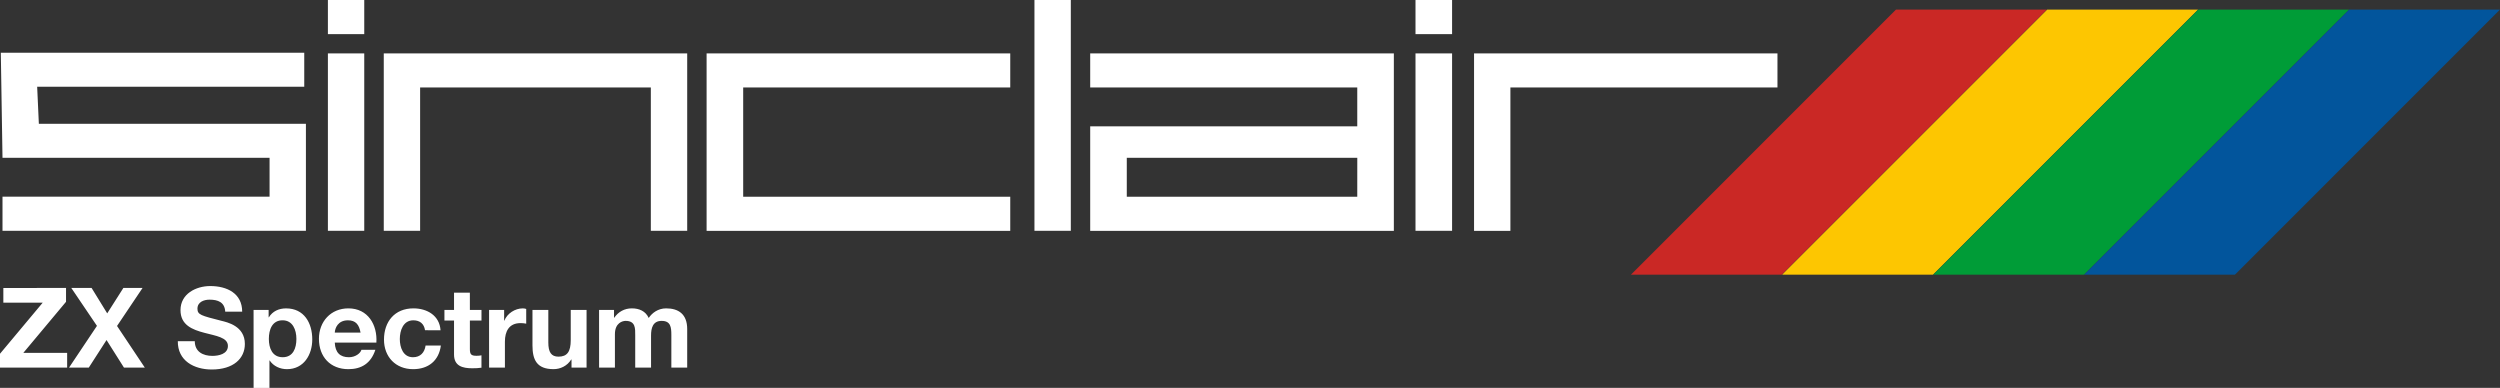 <?xml version="1.0" encoding="UTF-8" standalone="no"?>
<!-- Created with Inkscape (http://www.inkscape.org/) -->

<svg
   width="150mm"
   height="23.274mm"
   viewBox="0 0 150 23.274"
   version="1.1"
   id="svg1"
   inkscape:version="1.4 (86a8ad7, 2024-10-11)"
   sodipodi:docname="zxspectrum-w.svg"
   xmlns:inkscape="http://www.inkscape.org/namespaces/inkscape"
   xmlns:sodipodi="http://sodipodi.sourceforge.net/DTD/sodipodi-0.dtd"
   xmlns="http://www.w3.org/2000/svg"
   xmlns:svg="http://www.w3.org/2000/svg">
  <rect x="0" y="0" width="150" height="23.274" fill="#333333" stroke="none"/>
  <sodipodi:namedview
     id="namedview1"
     pagecolor="#ffffff"
     bordercolor="#000000"
     borderopacity="0.25"
     inkscape:showpageshadow="2"
     inkscape:pageopacity="0.0"
     inkscape:pagecheckerboard="true"
     inkscape:deskcolor="#d1d1d1"
     inkscape:document-units="mm"
     inkscape:zoom="4"
     inkscape:cx="293"
     inkscape:cy="89.625"
     inkscape:window-width="3840"
     inkscape:window-height="2066"
     inkscape:window-x="-11"
     inkscape:window-y="-11"
     inkscape:window-maximized="1"
     inkscape:current-layer="svg1" />
  <defs
     id="defs1" />
  <path
     fill="#ca2825"
     d="M 113.76,0.575 97.857,16.48 h 9.051 L 122.811,0.575 Z"
     id="path2"
     inkscape:label="red"
     style="stroke-width:0.265" />
  <path
     fill="#fdc601"
     d="m 122.831,0.575 -15.903,15.905 h 9.051 L 131.882,0.575 Z"
     id="path3"
     inkscape:label="yellow"
     style="stroke-width:0.265" />
  <path
     fill="#009c37"
     d="M 131.895,0.575 115.993,16.48 h 9.051 L 140.946,0.575 Z"
     id="path4"
     inkscape:label="green"
     style="stroke-width:0.265" />
  <path
     fill="#02559c"
     d="m 140.949,0.575 -15.903,15.905 h 9.051 L 150,0.575 Z"
     id="path5"
     inkscape:label="blue"
     style="stroke-width:0.265" />
  <path
     fill="#4C4C4C"
     d="m 0.15,13.849 v -2.047 h 16.024 V 9.467 H 0.15 L 0.049,3.165 h 18.206 v 2.041 H 2.23 l 0.101,2.221 h 16.024 v 6.423 H 0.15 Z m 19.524,0 V 3.205 h 2.181 v 10.644 z m 3.352,0 V 3.205 H 41.232 V 13.849 H 39.05 V 5.246 H 25.207 v 8.604 z m 19.37,0 V 3.205 H 60.615 V 5.246 H 44.591 v 6.557 h 16.024 v 2.048 H 42.396 Z m 19.671,0 V 0 h 2.182 v 13.85 h -2.182 z m 22.863,0 V 3.205 h 2.195 v 10.644 z m 3.513,0 V 3.205 H 106.648 V 5.246 H 90.624 v 8.605 h -2.181 z M 65.412,3.205 v 2.041 h 16.024 v 2.335 h -16.024 v 6.269 h 18.219 V 3.205 Z m 16.024,8.598 H 67.607 V 9.467 h 13.83 z M 19.674,2.048 V 0 h 2.181 v 2.048 z m 65.256,0 V 0 h 2.195 v 2.048 z"
     style="fill:#ffffff;stroke-width:0.265"
     id="path1"
     inkscape:label="Sinclair"
     sodipodi:nodetypes="ccccccccccccccccccccccccccccccccccccccccccccccccccccccccccccccccccccccccccccccccc" />
  <path
     d="m 0,21.225 2.563,-3.065 h -2.362 v -0.882 l 3.761,-2.4e-4 v 0.83 l -2.563,3.065 h 2.63 v 0.883 L 0,22.055 Z M 5.817,19.552 4.277,17.276 H 5.495 L 6.433,18.802 7.403,17.276 H 8.554 L 7.022,19.558 8.688,22.055 H 7.437 L 6.392,20.402 5.328,22.055 H 4.143 Z m 5.87,0.918 c 0,0.636 0.495,0.883 1.057,0.883 0.369,0 0.931,-0.107 0.931,-0.596 0,-0.515 -0.716,-0.602 -1.419,-0.79 -0.709,-0.188 -1.426,-0.461 -1.426,-1.359 0,-0.977 0.924,-1.445 1.787,-1.445 0.997,0 1.914,0.435 1.914,1.539 h -1.017 c -0.033,-0.576 -0.442,-0.722 -0.944,-0.722 -0.335,0 -0.723,0.14 -0.723,0.542 0,0.369 0.228,0.415 1.426,0.723 0.348,0.087 1.419,0.308 1.419,1.392 0,0.877 -0.689,1.533 -1.988,1.533 -1.058,0 -2.048,-0.522 -2.035,-1.7 z m 3.527,-1.874 h 0.904 v 0.442 h 0.014 c 0.227,-0.368 0.602,-0.535 1.031,-0.535 1.085,0 1.573,0.877 1.573,1.86 0,0.924 -0.509,1.787 -1.519,1.787 -0.415,0 -0.81,-0.181 -1.037,-0.522 h -0.013 v 1.647 h -0.951 z m 2.57,1.74 c 0,-0.549 -0.221,-1.118 -0.83,-1.118 -0.623,0 -0.823,0.556 -0.823,1.118 0,0.562 0.214,1.097 0.83,1.097 0.622,0 0.823,-0.535 0.823,-1.097 z m 2.303,0.221 c 0.027,0.602 0.321,0.877 0.85,0.877 0.381,0 0.689,-0.234 0.75,-0.448 h 0.836 c -0.268,0.816 -0.836,1.164 -1.62,1.164 -1.091,0 -1.767,-0.749 -1.767,-1.821 0,-1.038 0.716,-1.827 1.767,-1.827 1.178,0 1.747,0.991 1.68,2.055 z m 1.546,-0.602 c -0.087,-0.482 -0.294,-0.736 -0.756,-0.736 -0.602,0 -0.777,0.468 -0.79,0.736 z m 3.869,-0.141 c -0.061,-0.388 -0.308,-0.595 -0.703,-0.595 -0.609,0 -0.81,0.615 -0.81,1.124 0,0.496 0.194,1.091 0.79,1.091 0.442,0 0.696,-0.281 0.756,-0.702 h 0.917 c -0.12,0.917 -0.756,1.418 -1.666,1.418 -1.044,0 -1.747,-0.736 -1.747,-1.774 0,-1.077 0.642,-1.874 1.767,-1.874 0.817,0 1.566,0.428 1.626,1.313 z m 2.691,-1.218 h 0.696 v 0.636 H 28.193 v 1.713 c 0,0.321 0.08,0.402 0.401,0.402 0.101,0 0.194,-0.007 0.294,-0.028 v 0.743 c -0.16,0.028 -0.368,0.034 -0.555,0.034 -0.582,0 -1.091,-0.135 -1.091,-0.823 v -2.041 h -0.576 v -0.636 h 0.576 v -1.038 h 0.95 z m 1.151,0 h 0.904 v 0.643 h 0.013 c 0.174,-0.436 0.643,-0.736 1.105,-0.736 0.067,0 0.147,0.013 0.207,0.034 v 0.883 c -0.112,-0.022 -0.227,-0.033 -0.341,-0.033 -0.696,0 -0.937,0.502 -0.937,1.11 v 1.56 h -0.95 z m 5.85,3.46 H 34.291 V 21.573 h -0.02 c -0.241,0.388 -0.656,0.576 -1.058,0.576 -1.011,0 -1.265,-0.568 -1.265,-1.425 v -2.129 h 0.951 v 1.954 c 0,0.569 0.167,0.85 0.609,0.85 0.516,0 0.736,-0.288 0.736,-0.99 v -1.813 h 0.95 z m 0.75,-3.46 h 0.897 v 0.469 h 0.013 c 0.248,-0.356 0.609,-0.563 1.058,-0.563 0.435,0 0.823,0.161 1.011,0.576 0.201,-0.302 0.562,-0.576 1.044,-0.576 0.736,0 1.265,0.341 1.265,1.239 v 2.316 H 40.281 v -1.961 c 0,-0.461 -0.04,-0.843 -0.582,-0.843 -0.536,0 -0.636,0.442 -0.636,0.877 v 1.928 h -0.95 v -1.941 c 0,-0.402 0.027,-0.864 -0.576,-0.864 -0.187,0 -0.642,0.12 -0.642,0.797 v 2.008 h -0.95 z"
     style="display:inline;fill:#ffffff;stroke-width:0.265"
     id="path1-4"
     inkscape:label="ZXSpectrum" />
  <path
     id="path11"
     style="display:none;fill:#f60f0e;stroke-width:0.008"
     class="st0"
     d="m 12.724,17.277 h 1.051 v 4.778 h -1.051 z m -2.435,0 c 1.188,0 1.598,0.803 1.598,1.258 0,0.462 -0.246,0.836 -0.696,0.984 v 0.013 c 0.566,0.127 0.894,0.556 0.894,1.144 0,0.984 -0.901,1.472 -1.788,1.472 -0.921,0 -1.816,-0.455 -1.816,-1.465 0,-0.595 0.341,-1.017 0.901,-1.151 v -0.013 C 8.918,19.392 8.679,19.017 8.679,18.556 c 0,-0.844 0.833,-1.279 1.611,-1.279 z m 0.007,4.156 c 0.464,0 0.819,-0.321 0.819,-0.789 0,-0.448 -0.368,-0.75 -0.819,-0.75 -0.471,0 -0.846,0.261 -0.846,0.743 -8.402e-4,0.481 0.381,0.796 0.846,0.796 z m -0.007,-2.175 c 0.396,0 0.717,-0.214 0.717,-0.616 0,-0.241 -0.116,-0.649 -0.717,-0.649 -0.389,0 -0.731,0.234 -0.731,0.649 8.402e-4,0.409 0.342,0.616 0.731,0.616 z M 5.721,19.552 4.289,17.277 H 5.422 L 6.293,18.803 7.195,17.277 h 1.071 l -1.425,2.282 1.55,2.496 H 7.227 L 6.256,20.402 5.266,22.055 H 4.164 Z M 0,21.225 2.563,18.16 H 0.201 V 17.277 H 3.961 v 0.83 l -2.563,3.065 h 2.63 v 0.883 H 0 Z"
     inkscape:label="ZX81"
     sodipodi:nodetypes="cccccssccsssccssssscsssscscccccccccccccccccccccccc" />
</svg>
